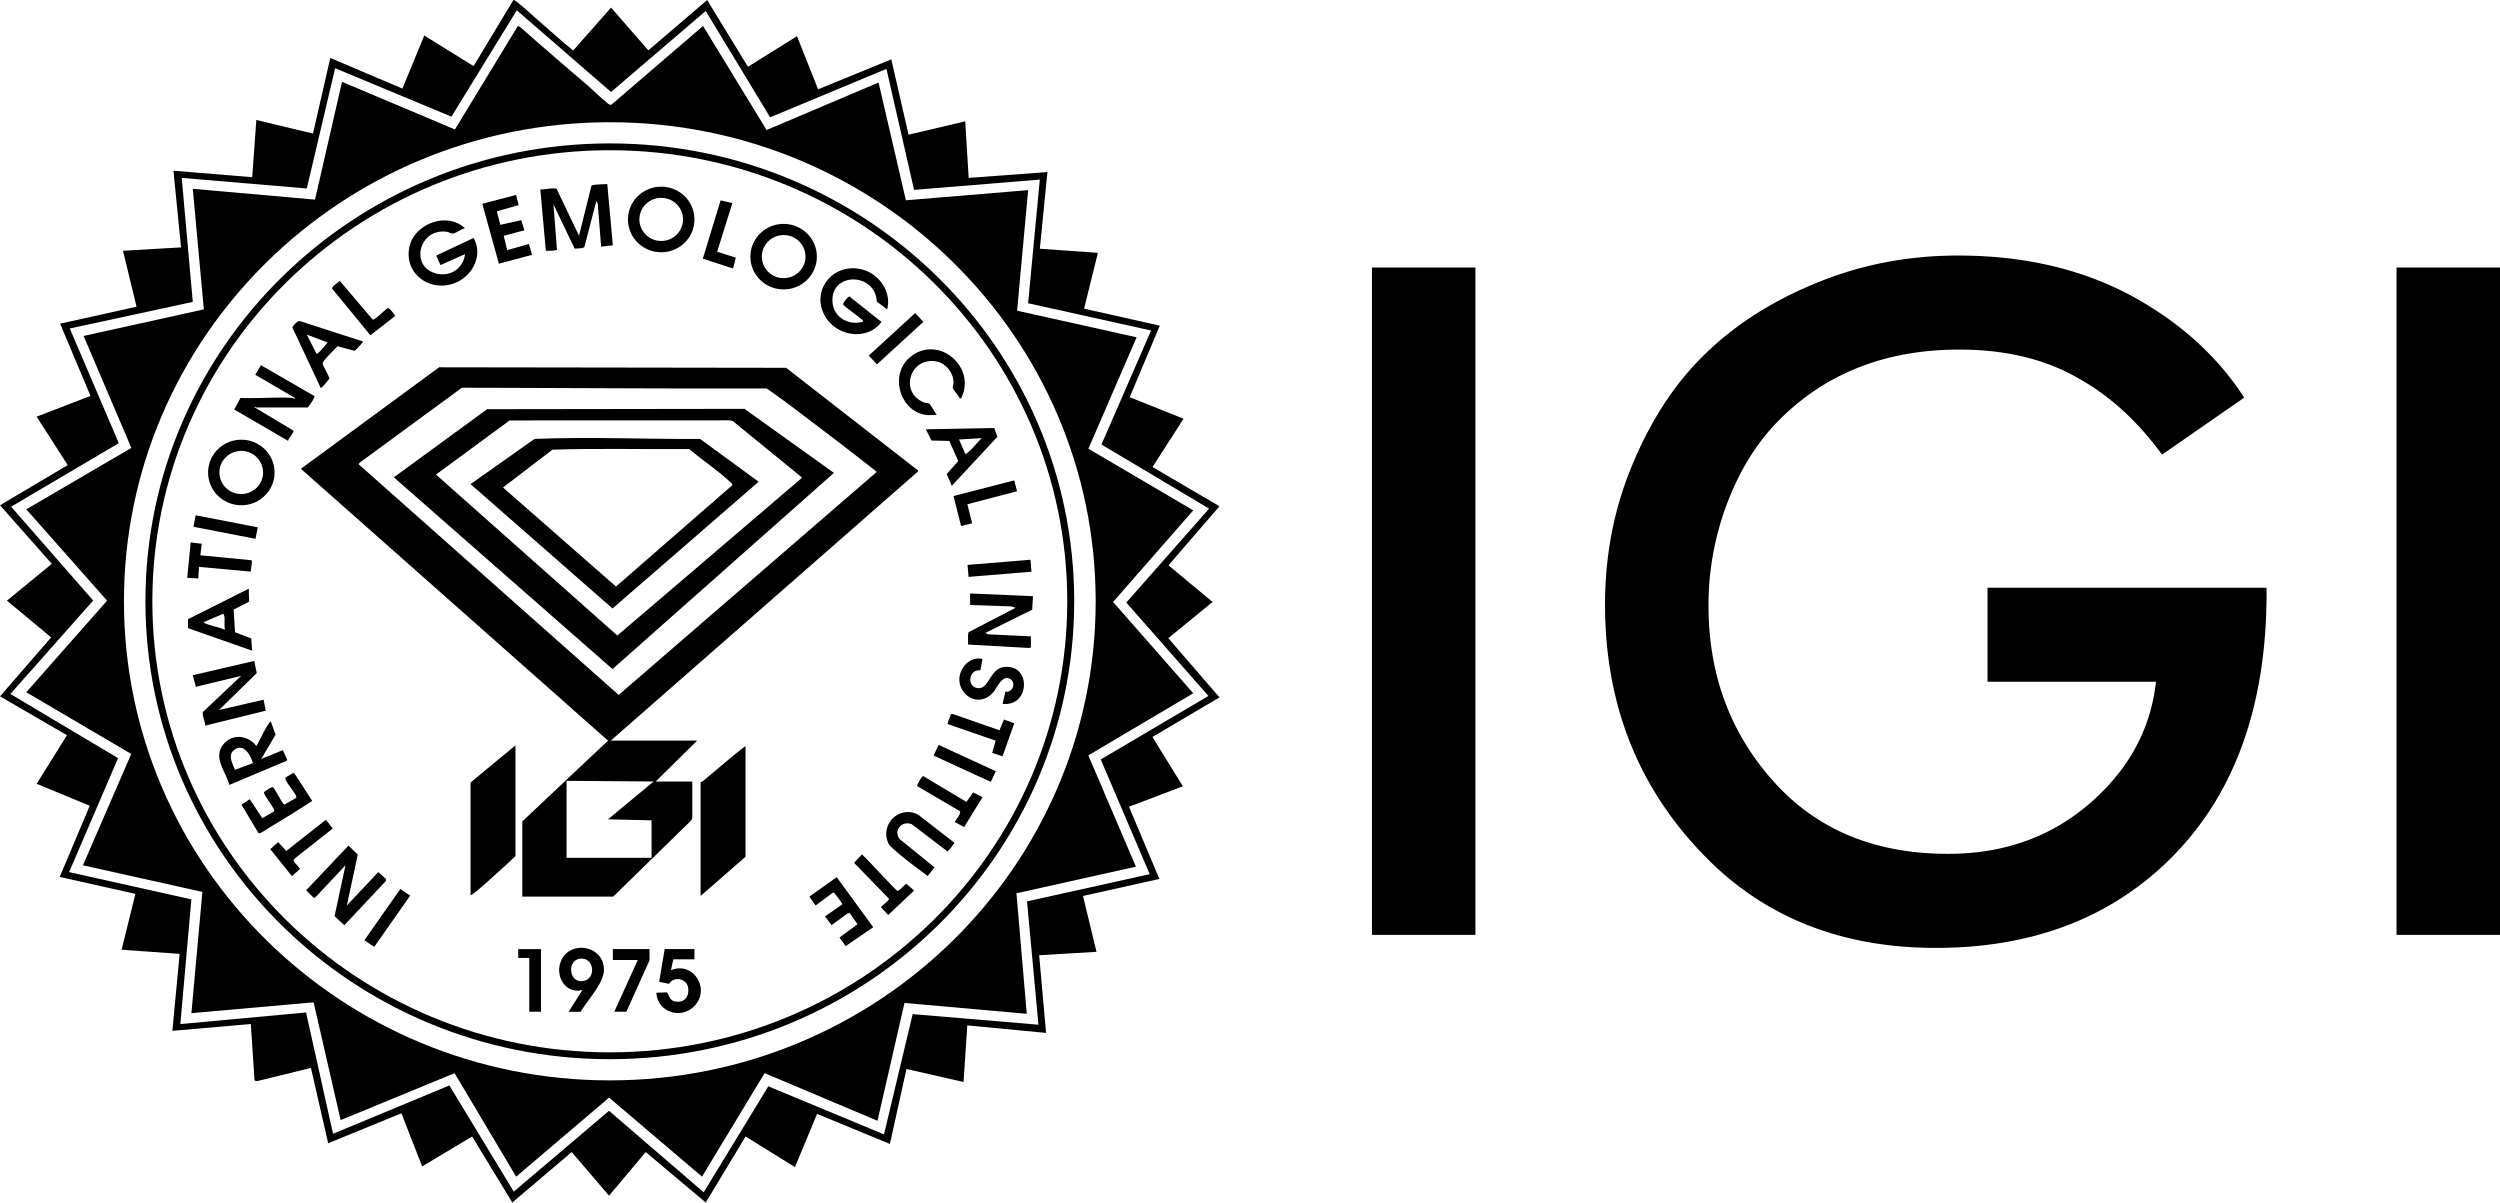 <svg width="158" height="76" fill="none" xmlns="http://www.w3.org/2000/svg"><g clip-path="url(#clip0_143_5677)" fill="#000"><path d="M33.999 1.27c.74.64 1.461 1.305 2.223 1.922L38.618.48l2.356 2.703 3.72-3.18L47.27 4.22l3.1-1.933 1.334 3.358L56.33 3.75l1.09 4.762 3.583-.844.218 3.574 4.977-.367-.479 4.845 3.667.26-.871 3.528 4.784 1.075-1.902 4.521 3.405 1.359-1.963 3.053 4.233 2.48-3.225 3.732 2.788 2.317-2.798 2.287 3.233 3.742-4.237 2.502 1.925 3.116-3.405 1.294 1.92 4.562-4.828 1.075.854 3.532-3.624.216.436 4.908-4.978-.474-.238 3.576-3.605-.82-1.048 4.736L51.64 70.4l-1.4 3.36-3.12-1.935L44.604 76l-3.795-3.19-2.318 2.758-2.357-2.757-3.757 3.186-2.538-4.17-3.16 1.89-1.31-3.358-4.628 1.895-1.09-4.762-3.398.834-.165-.031-.238-3.576-4.957.43.46-4.865-3.668-.26.873-3.528-4.785-1.075 1.9-4.497-3.357-1.387 1.916-3.071L0 44.008l3.234-3.725L.437 37.96l2.837-2.325-3.273-3.703 4.278-2.54-1.964-3.058L5.72 25.02 3.8 20.456l4.829-1.074-.856-3.533 3.668-.215-.479-4.845 4.977.41.262-3.617 3.58.86 1.093-4.778 4.559 1.934 1.38-3.355 3.117 1.935L32.445.004c.04-.028.198.1.239.13.437.336.891.772 1.315 1.137zM32.662.652l-4.131 6.72-7.351-3.06-1.79 7.6-7.905-.669.699 7.837-7.774 1.68 3.098 7.248-6.806 4.015 5.187 5.93-5.233 5.906 6.806 4.056-3.094 7.202 7.727 1.724-.697 7.88 7.946-.733 1.704 7.665L28.4 68.6l4.07 6.71 6.021-5.108 5.982 5.152 4.084-6.697 7.311 3.035 1.813-7.6 7.95.67-.724-7.795 7.755-1.72-3.096-7.25 6.806-4.013-5.19-5.902 5.232-5.936-6.801-4.052 3.135-7.206-7.772-1.723.74-7.815-7.948.65-1.744-7.647-7.352 3.061-4.07-6.72-5.985 5.12L32.662.652z"/><path d="M37.144 5.404c.386.334.781.745 1.177 1.057.088.07.221.209.323.153l5.789-4.974 4.016 6.577 7.076-3.002 1.728 7.443 7.725-.642-.696 7.62 7.552 1.681-3.047 7.042 6.627 3.895-5.066 5.79 5.066 5.77-6.632 3.925 3.008 7.033-7.55 1.684.651 7.617-7.727-.687-1.706 7.447-7.134-3.01-3.957 6.54-5.874-4.994-5.872 4.995-3.892-6.54-7.2 2.966-1.71-7.443-7.722.683.694-7.66-7.55-1.684 3.053-7.035L1.66 43.75l5.108-5.79-5.107-5.77 6.64-3.882-3.017-7.076 7.599-1.68-.7-7.62 7.725.684 1.708-7.444 7.135 3.01 3.98-6.544.172.09c1.393 1.248 2.824 2.455 4.24 3.677zm32.103 32.599c0-16.722-13.748-30.278-30.706-30.278-16.959 0-30.707 13.556-30.707 30.278 0 16.721 13.748 30.277 30.707 30.277 16.959 0 30.706-13.556 30.706-30.277z"/><path d="M67.89 38.002c0 15.982-13.14 28.939-29.35 28.939-16.208 0-29.349-12.957-29.349-28.939s13.14-28.939 29.35-28.939S67.89 22.02 67.89 38.003zm-.439 0c0-15.744-12.944-28.507-28.91-28.507-15.968 0-28.912 12.763-28.912 28.507 0 15.743 12.944 28.506 28.911 28.506s28.911-12.762 28.911-28.506z"/><path d="M33.012 51.91l5.415-5.102-19.411-17.18 8.735-6.415 21.931.032 8.348 6.496-.016.058-19.413 17.008h5.459l-2.62 2.584h2.314v2.26a.398.398 0 01-.108.238l-4.892 4.778h-5.742V51.91zm18.541-25.063c-1.025-.777-2.047-1.577-3.107-2.298-6.421.02-12.836-.032-19.254-.044L22.73 29.24l-.063.102 16.432 14.577 16.315-14.098a248.544 248.544 0 00-3.86-2.975zm-15.746 22.5v4.866h5.371v-2.368l-2.75-.064 2.881-2.39-5.502-.043z"/><path d="M29.738 56.581v-7.126l2.839-2.346v6.996c-.26.244-.52.496-.786.733-.58.516-1.298 1.2-1.9 1.657a.6.6 0 01-.153.086zm14.539.043v-7.19c.114-.035.235-.14.327-.216.834-.692 1.648-1.414 2.512-2.066v6.997l-2.839 2.475zm-5.897-44.99l.351 3.869-.74.088-.216-2.736-.09-.15-.749 2.9c-.065.106-.472.095-.619.109L34.98 12.92l.22 2.86c-.01.058-.63.1-.704.049l-.347-3.857c.335.008.712-.109 1.027-.044l1.418 2.972.783-3.158c.065-.09.837-.096 1.003-.109zm-8.993 2.793c-.226.036-.565.316-.77.334-.1.008-.269-.098-.39-.114-1.753-.236-2.355 2.235-.632 2.646.886.21 1.686-.338 1.792-1.229l-1.55.688-.265-.602 2.362-1.113c.619 1.118-.085 2.45-1.234 2.868-1.544.563-3.14-.6-2.839-2.24.277-1.507 2.37-2.32 3.526-1.238zm26.682 5.125l-.658-.493c-.08-1.866-2.985-1.884-2.791.083.091.928 1.047 1.46 1.92 1.184.017-.072-.023-.087-.065-.128-.177-.17-1.136-.844-1.18-.95-.05-.112.34-.52.389-.511l2.026 1.61c-.865 1.166-2.669.935-3.459-.196-1.142-1.634.334-3.64 2.28-3.108 1.052.288 1.828 1.44 1.538 2.508zM16.07 41.77l.155.773-2.382 2.326 2.815-.646.136.693-3.824.944c.013-.214-.236-.709-.134-.873l2.404-2.27-2.858.69-.198-.733 3.886-.904zm45.24-4.263l3.974.172-.05.854-2.963 1.471.196.086 2.686.129v.667c0 .022-.072.071-.108.066l-3.865-.217v-.624c0-.032.038-.102.027-.152l2.985-1.55-.284-.084-2.598-.087v-.732.001zm-39.389 19.72l1.987-2.11.482.43v.13l-2.628 2.795-.617-.568.688-3.217-1.922 2.047-.087.003-.476-.473 2.676-2.823.586.569-.689 3.217zM18.495 25.15c.027.001.151.105.152 0l-2.512-1.464.355-.607 3.374 1.948c.06.102-.322.62-.41.725H16.18c-.008 0-.077-.092-.109-.021l2.47 1.484c.066.1-.326.503-.331.647l-3.405-1.981.393-.732c1.083.047 2.22-.064 3.297 0zM43.89 13.87c0 1.144-.941 2.072-2.102 2.072-1.16 0-2.1-.928-2.1-2.072 0-1.144.94-2.071 2.1-2.071 1.16 0 2.101.927 2.101 2.071zm-.72-.003a1.37 1.37 0 00-1.38-1.36 1.37 1.37 0 00-1.381 1.36 1.37 1.37 0 001.38 1.361 1.37 1.37 0 001.38-1.36zM17.352 29.86c0 1.144-.94 2.071-2.1 2.071-1.16 0-2.1-.927-2.1-2.07 0-1.144.94-2.071 2.1-2.071 1.16 0 2.1.927 2.1 2.07zm-.725 0a1.37 1.37 0 00-1.38-1.361c-.763 0-1.38.61-1.38 1.361a1.37 1.37 0 001.38 1.361c.762 0 1.38-.61 1.38-1.361zm34.998-13.639c0 1.143-.94 2.07-2.1 2.07-1.16 0-2.1-.927-2.1-2.07 0-1.143.94-2.07 2.1-2.07 1.16 0 2.1.927 2.1 2.07zm-.717-.004a1.37 1.37 0 00-1.38-1.36c-.762 0-1.38.61-1.38 1.36a1.37 1.37 0 001.38 1.361c.762 0 1.38-.61 1.38-1.36zM16.506 47.97l1.37-.563.272.603-.024.067-3.627 1.53c-.236-.877-1.116-1.792-.305-2.648.583-.616 1.526-.453 2.008.193.264-.448.501-1.014.793-1.435.021-.03.103-.136.123-.115l.3.83-.91 1.538zm-.524.258c-.14-.485-.564-1.288-1.176-.837-.44.324-.1.875.044 1.264l1.132-.428zm42.553-22.002c-1.679-.224-2.357-2.587-.983-3.682 1.777-1.414 4.181.665 3.191 2.624l-.089.025c-.053-.197-.4-.503-.431-.678-.019-.104.048-.27.037-.42-.042-.604-.537-1.185-1.161-1.266-1.61-.21-2.252 1.968-.716 2.6.098.04.278.04.337.078.104.065.376.595.492.72-.213-.02-.47.027-.677 0v-.001zm-35.611-4.65c.018.065-.017.072-.042.108-.036.051-.435.48-.468.488l-1.073-.287c-.046.013-.586.59-.665.68-.08.09-.29.317-.284.406.01.17.45.83.418.977-.136.157-.298.367-.442.51-.036.036-.04.062-.106.046L18.48 20.7c.009-.092.345-.468.48-.407l3.965 1.284zm-2.287.157c.023-.03.036-.063.06-.093l-1.31-.494L20 22.35c.061.014.072-.009.11-.042.103-.09.439-.46.528-.576zm-5.783 18.223l1.022.391.063.777-4.056-1.425.002-.57 3.836-1.923.023.819-.977.502.087 1.43v-.001zm-.661-.275c-.005-.214 0-.43 0-.645 0-.014-.044-.282-.108-.236l-1.202.516c.005.061.064.068.107.088.354.159.82.217 1.181.384.107-.066.022-.089.022-.106zm48.641-12.632l.204.553-2.884 3.101-.321-.744.728-.819-.566-1.273-1.13-.026-.35-.71 4.318-.082zm-.78.641l-1.442.086.393.904c.066.018.073-.017.11-.042.302-.206.649-.695.938-.947zm-4.86 23.649a1.25 1.25 0 01.882.187l2.228 1.724c.027.088-.334.468-.412.568l-2.262-1.724c-.626-.258-1.184.383-.774.935l2.208 1.787-.438.548c-.816-.62-1.662-1.221-2.4-1.93-.532-.832-.023-1.953.968-2.096zm-13.308 8.644v.646h-1.332l-.152.688c1.424-.589 2.518 1.207 1.485 2.262-.863.882-2.349.374-2.403-.84l.658-.022c.115.052.123.493.51.571.6.122.92-.31.837-.87-.084-.571-.917-.745-1.2-.239l-.628-.131.347-2.065h1.878zM32.62 12.318l.156.647-1.376.39.22.855 1.322-.295.201.64-1.308.349.218.902 1.376-.385.195.685-2.095.561-1.049-3.788 2.14-.56zm3.317 51.626l.873-1.378c-1.028.266-1.696-.79-1.4-1.703.495-1.525 2.82-1.139 2.756.478-.034.84-1.053 1.88-1.465 2.603h-.764zm.687-3.349c-.756.118-.687 1.428.119 1.413.983-.02.856-1.565-.119-1.413zm-19.295-9.316c.082-.14-.693-1.06-.645-1.214.083-.078.487-.359.564-.31.137.085.6 1.076.726 1.097l.753-.432-.018-.123c-.11-.248-.65-.883-.677-1.103-.009-.074.028-.053.055-.076.04-.034.465-.284.494-.281l1.151 1.781c-.86.56-1.735 1.108-2.619 1.632-.13.077-.59.383-.683.406-.038.01-.069.015-.1-.012l-1.072-1.79.527-.344.792 1.202.752-.434zM55.188 58.6l-1.741 1.192-.392-.54 1.138-.84-.489-.705-.125.015-1.027.746-.414-.55 1.095-.758c.01-.064-.462-.7-.528-.732-.033-.016-.054-.022-.085.001l-1.072.798-.396-.56 1.73-1.229 2.306 3.161zm6.902-16.954l-.129.722c-.757-.092-.883 1.072-.143 1.122.697.047.746-1.211 1.614-1.33 1.76-.24 1.683 2.528-.069 2.321l.18-.77c.446.083.705-.567.297-.797-.513-.289-.802.534-1.066.836-1.065 1.22-2.7-.179-1.95-1.493.244-.429.769-.745 1.267-.612zM41.049 59.983v.71l-1.463 3.25h-.764l1.484-3.271h-1.572v-.69h2.315zm22.403-14.51l.649.24-.74 2.085-.654-.216.217-.773-3.049-1.055.218-.62.142-.004 2.932 1.021.285-.678zM12.748 34.366l-.084.728 3.202.309.06.057-.078.667-3.273-.3-.044.733-.699-.043.219-2.24.697.089zm49.347 16.016l-1.164 1.89-.578-.318c.051-.173.428-.534.305-.693l-2.713-1.592c.047-.111.31-.628.409-.618l2.722 1.627.434-.595.585.299zm-6.27 5.018c.135.138.804.862.898.902.084.036.447-.389.553-.45l.496.429-1.638 1.548-.454-.489c.049-.116.545-.445.501-.544l-2.204-2.266.499-.531c.472.446.897.938 1.35 1.402zm-37.258-1.094c-.082.14.346.474.388.617l-.504.45-1.369-1.705.496-.444.518.555 2.503-1.972.43.555-2.462 1.944zm27.719-41.47l-.962 3.074 1.18.372-.175.687-1.911-.623 1.125-3.683.743.173zM64.102 30.36l.175.688-3.14.822.302 1.201-.699.173-.478-1.892 3.84-.992zm-40.693-9.172l-2.415-2.942c-.062-.14.396-.379.477-.5l2.068 2.434c.033.03.055.008.085-.002.202-.068.786-.688.904-.709.112.023.46.452.431.514l-1.55 1.205zm10.782 38.795v3.96h-.742v-3.4h-.699v-.56h1.441zM12.368 32.565l-.145.726 3.923.763.145-.726-3.923-.763zm52.758 2.811l-3.978.326.064.756 3.978-.326-.064-.756zm-5.803 11.702l-.32.673 3.614 1.663.32-.674-3.614-1.663zm-34.02 9.107l-2.272 3.236.619.423 2.272-3.237-.619-.422zm32.535-36.397l-2.932 2.685.52.553 2.933-2.685-.52-.553zm-5.131 10.098l-13.996 12.4-13.82-12.119 5.897-4.305 16.263-.023 5.656 4.048zm-2.009.302l-4.386-3.578-.174-.043-13.93.005-4.653 3.421 11.462 10.173 11.681-9.978z"/><path d="M47.946 30.446l-9.235 8.01-8.973-7.86 4.045-2.857c3.478-.14 6.977.02 10.465.003l3.698 2.704zm-1.66.214c.016-.075-.039-.106-.086-.15-.787-.75-1.806-1.426-2.643-2.13-2.88.025-5.78-.056-8.647.04l-3.12 2.391 7.14 6.258 7.356-6.409z"/></g><path d="M151.461 16.908h6.541v42.176h-6.541V16.908zm-25.848 26.179v-5.944h17.634v.316c0 7.335-2.116 13.026-6.348 17.073-3.762 3.583-8.614 5.375-14.557 5.375-5.942 0-10.794-1.918-14.556-5.754-4.232-4.3-6.348-9.612-6.348-15.935 0-3.162.577-6.112 1.731-8.853 1.154-2.782 2.65-5.08 4.489-6.892 1.923-1.897 4.275-3.414 7.053-4.553 2.822-1.18 5.836-1.77 9.042-1.77 4.232 0 7.952.885 11.158 2.656 2.95 1.644 5.258 3.752 6.925 6.323l-5.194 3.604c-1.539-2.108-3.292-3.71-5.258-4.806-2.095-1.222-4.617-1.833-7.567-1.833-4.574 0-8.336 1.454-11.286 4.363-1.411 1.391-2.522 3.14-3.334 5.248a18.118 18.118 0 00-1.219 6.576c0 4.511 1.475 8.326 4.425 11.446 2.693 2.824 6.263 4.236 10.709 4.236 3.805 0 6.989-1.244 9.554-3.73 2.095-2.024 3.292-4.406 3.591-7.146h-10.644zM86.707 16.908h6.54v42.176h-6.54V16.908z" fill="#000"/><defs><clipPath id="clip0_143_5677"><path fill="#fff" d="M0 0h77.073v76H0z"/></clipPath></defs></svg>